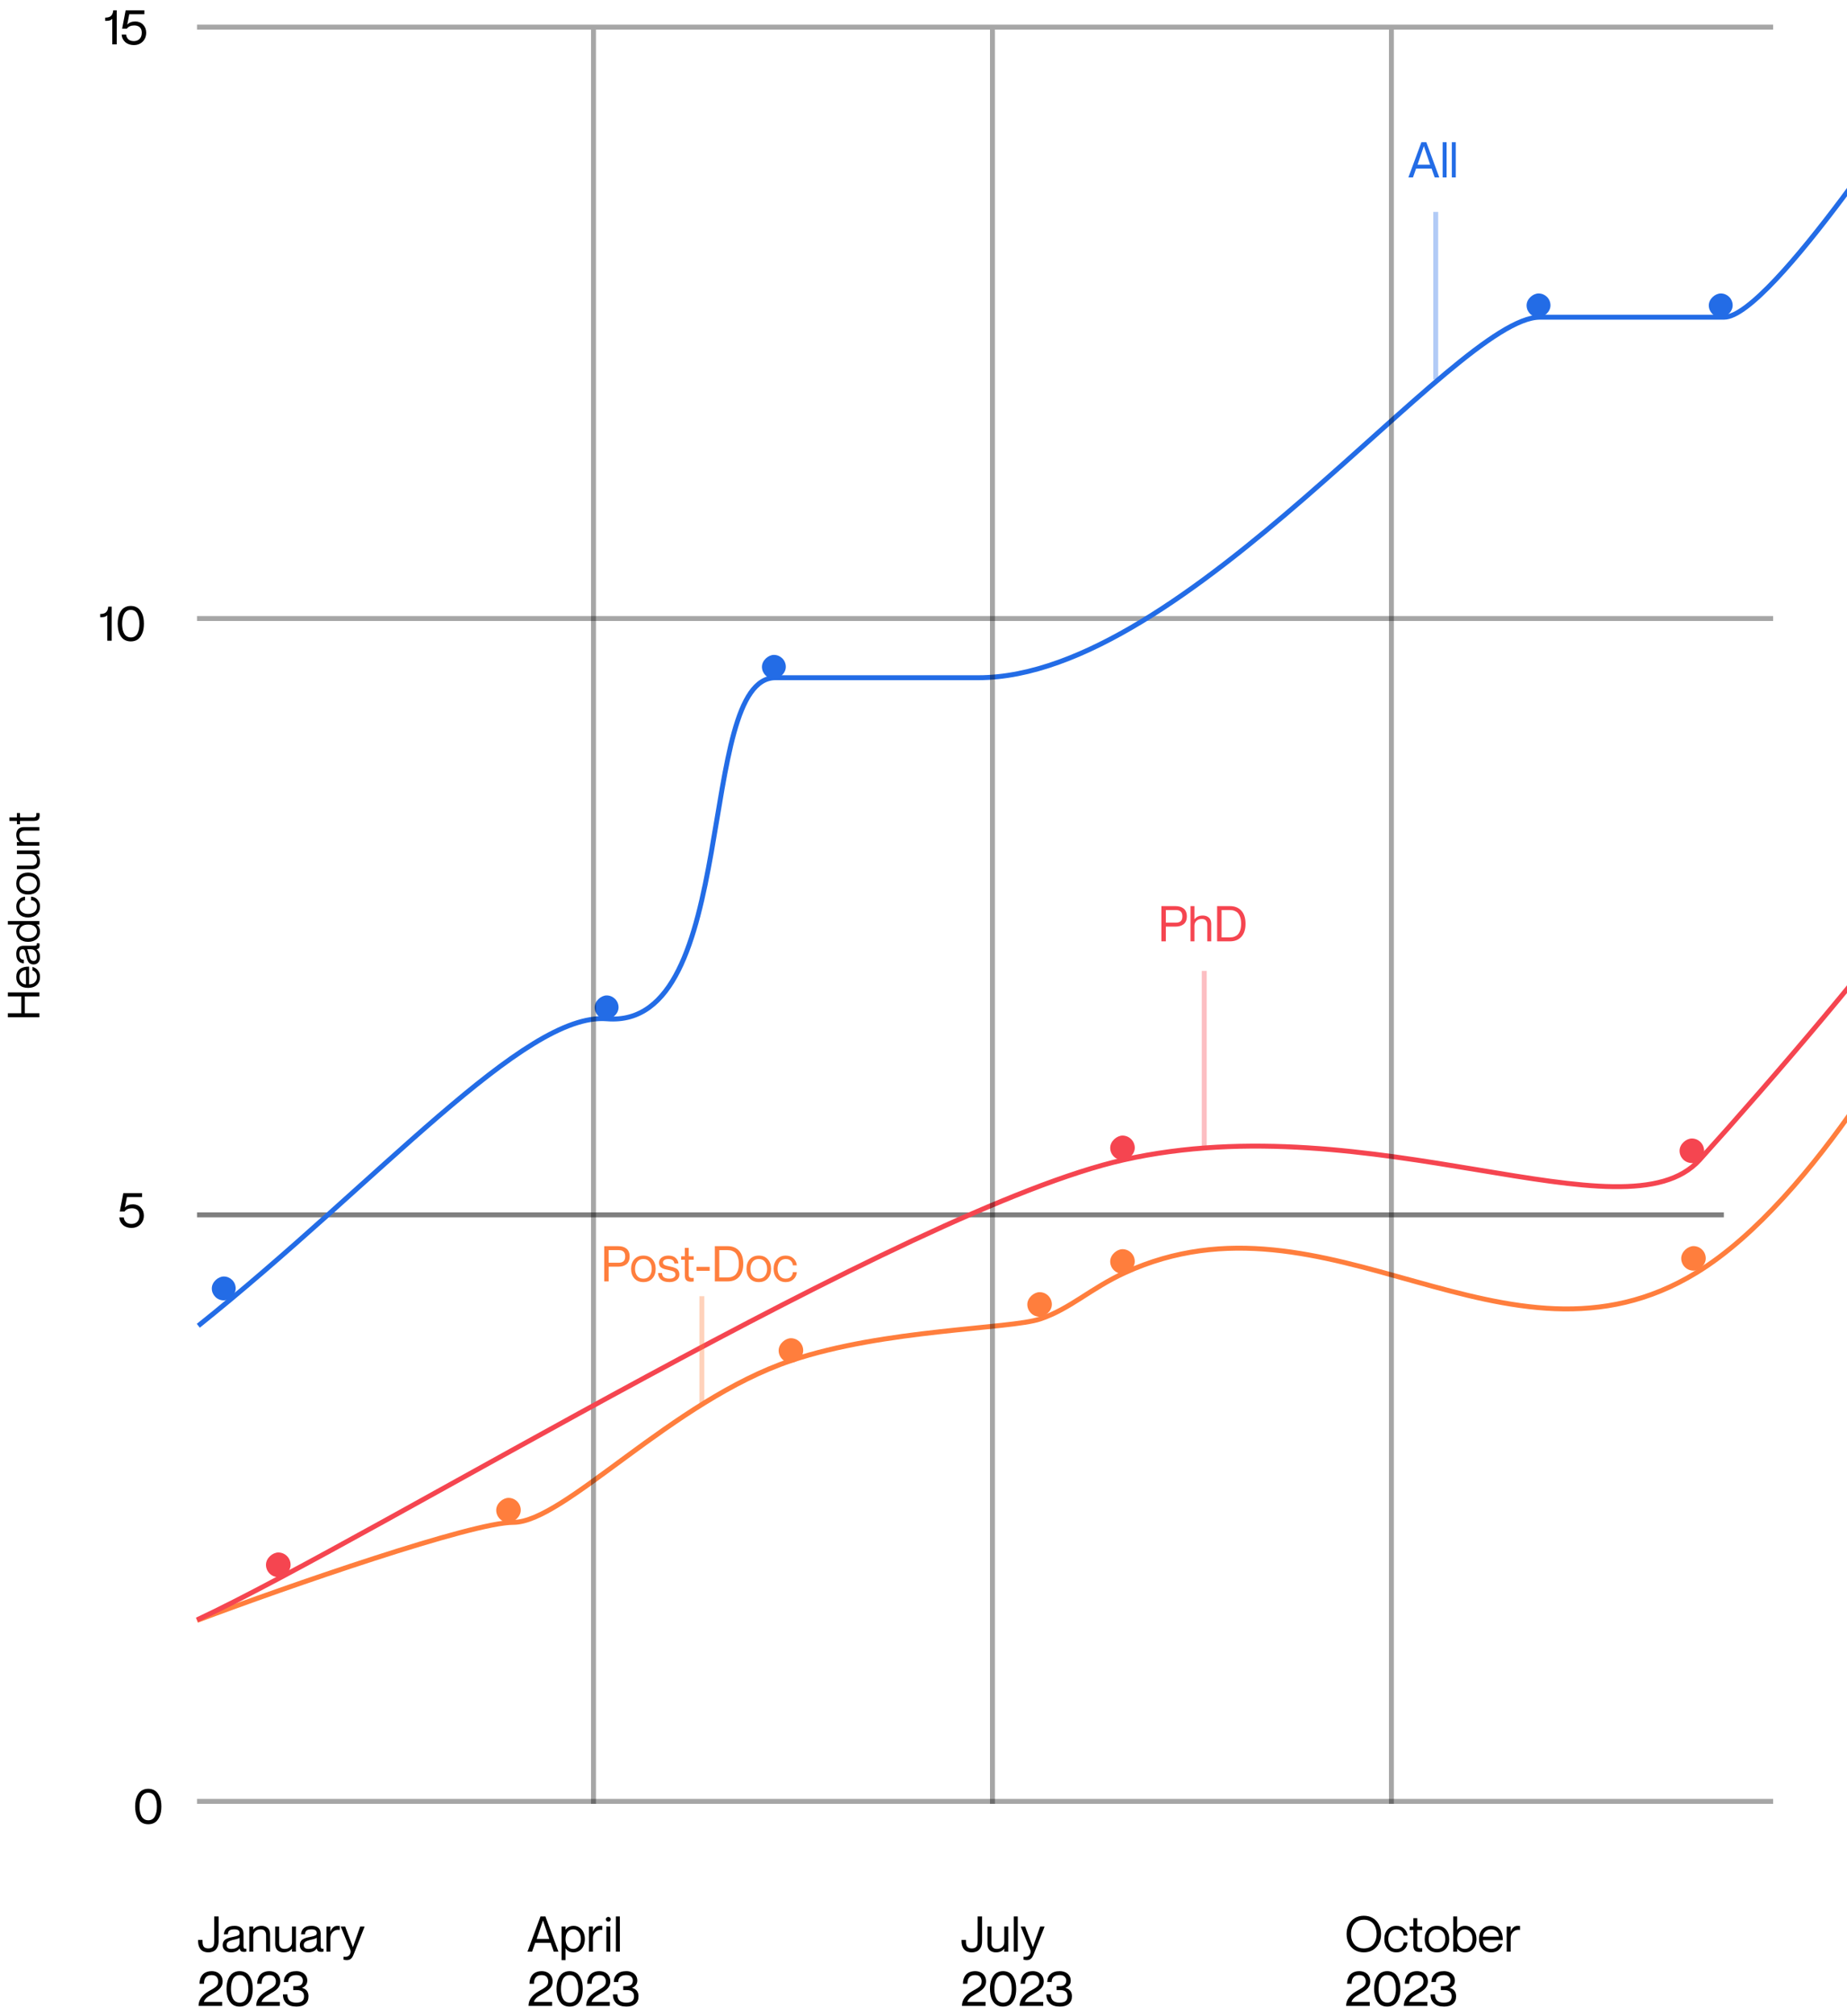 <svg width="375" height="409" viewBox="0 0 375 409" fill="none" xmlns="http://www.w3.org/2000/svg">
<line opacity="0.35" x1="40" y1="365.5" x2="360" y2="365.5" stroke="black"/>
<path d="M31.102 369.956C30.802 370.08 30.468 370.142 30.101 370.142C29.733 370.142 29.399 370.08 29.1 369.956C28.8 369.832 28.548 369.661 28.343 369.443C28.141 369.225 27.97 368.965 27.83 368.662C27.693 368.356 27.594 368.027 27.532 367.676C27.47 367.324 27.439 366.948 27.439 366.548C27.439 366.147 27.47 365.771 27.532 365.42C27.594 365.068 27.693 364.741 27.83 364.438C27.97 364.132 28.141 363.87 28.343 363.652C28.548 363.434 28.8 363.263 29.1 363.14C29.399 363.013 29.733 362.949 30.101 362.949C30.468 362.949 30.802 363.013 31.102 363.14C31.401 363.263 31.652 363.434 31.854 363.652C32.059 363.87 32.23 364.132 32.366 364.438C32.506 364.741 32.607 365.068 32.669 365.42C32.731 365.771 32.762 366.147 32.762 366.548C32.762 366.948 32.731 367.324 32.669 367.676C32.607 368.027 32.506 368.356 32.366 368.662C32.23 368.965 32.059 369.225 31.854 369.443C31.652 369.661 31.401 369.832 31.102 369.956ZM30.101 369.341C30.42 369.341 30.695 369.266 30.926 369.116C31.16 368.966 31.342 368.758 31.473 368.491C31.606 368.224 31.704 367.931 31.766 367.612C31.828 367.29 31.858 366.935 31.858 366.548C31.858 366.16 31.828 365.807 31.766 365.488C31.704 365.166 31.606 364.871 31.473 364.604C31.342 364.338 31.16 364.129 30.926 363.979C30.695 363.826 30.42 363.75 30.101 363.75C29.782 363.75 29.505 363.826 29.27 363.979C29.036 364.129 28.852 364.338 28.719 364.604C28.588 364.871 28.492 365.166 28.431 365.488C28.369 365.811 28.338 366.164 28.338 366.548C28.338 366.854 28.356 367.14 28.392 367.407C28.431 367.671 28.492 367.923 28.577 368.164C28.665 368.405 28.776 368.612 28.909 368.784C29.043 368.953 29.21 369.089 29.412 369.189C29.614 369.29 29.843 369.341 30.101 369.341Z" fill="black"/>
<path d="M44.39 393.822C44.39 394.066 44.368 394.296 44.326 394.511C44.287 394.726 44.217 394.936 44.116 395.141C44.015 395.342 43.887 395.517 43.73 395.663C43.578 395.806 43.379 395.922 43.135 396.01C42.891 396.098 42.612 396.142 42.3 396.142C41.987 396.142 41.709 396.098 41.465 396.01C41.221 395.922 41.022 395.806 40.869 395.663C40.716 395.517 40.589 395.342 40.488 395.141C40.391 394.936 40.321 394.726 40.278 394.511C40.239 394.296 40.22 394.066 40.22 393.822V393.622H41.118V393.822C41.118 394.014 41.125 394.179 41.138 394.315C41.154 394.452 41.187 394.589 41.235 394.726C41.284 394.862 41.351 394.973 41.435 395.058C41.52 395.142 41.634 395.211 41.777 395.263C41.924 395.315 42.098 395.341 42.3 395.341C42.502 395.341 42.676 395.315 42.822 395.263C42.969 395.211 43.084 395.142 43.169 395.058C43.254 394.973 43.32 394.862 43.369 394.726C43.418 394.589 43.45 394.452 43.467 394.315C43.483 394.175 43.491 394.011 43.491 393.822V388.852H44.39V393.822ZM48.643 392.201C48.643 391.706 48.296 391.459 47.602 391.459C47.124 391.459 46.787 391.535 46.592 391.688C46.397 391.841 46.286 392.105 46.26 392.479H45.459C45.485 391.955 45.672 391.539 46.02 391.229C46.372 390.917 46.899 390.761 47.602 390.761C47.804 390.761 47.992 390.777 48.164 390.81C48.34 390.842 48.508 390.897 48.667 390.976C48.827 391.054 48.962 391.153 49.072 391.273C49.183 391.394 49.271 391.549 49.336 391.737C49.404 391.923 49.438 392.134 49.438 392.372V394.848C49.438 395.069 49.476 395.225 49.551 395.316C49.626 395.404 49.782 395.435 50.02 395.409V395.971C49.86 396.023 49.704 396.049 49.551 396.049C49.294 396.049 49.095 396.002 48.955 395.907C48.815 395.81 48.711 395.627 48.643 395.36H48.623C48.272 395.881 47.694 396.142 46.89 396.142C46.379 396.142 45.97 396.008 45.664 395.741C45.361 395.474 45.21 395.124 45.21 394.691C45.21 394.464 45.244 394.263 45.312 394.091C45.384 393.918 45.477 393.775 45.591 393.661C45.705 393.547 45.861 393.446 46.06 393.358C46.258 393.267 46.457 393.196 46.655 393.144C46.854 393.091 47.1 393.038 47.393 392.982C47.868 392.895 48.195 392.802 48.374 392.704C48.553 392.606 48.643 392.439 48.643 392.201ZM46.973 395.438C47.477 395.438 47.881 395.321 48.184 395.087C48.49 394.853 48.643 394.501 48.643 394.032V393.178C48.512 393.308 48.118 393.441 47.461 393.578C46.943 393.689 46.572 393.822 46.348 393.979C46.123 394.135 46.011 394.359 46.011 394.652C46.011 395.176 46.331 395.438 46.973 395.438ZM53.12 390.761C53.358 390.761 53.578 390.795 53.779 390.863C53.981 390.928 54.162 391.028 54.321 391.161C54.481 391.291 54.605 391.467 54.692 391.688C54.783 391.907 54.829 392.157 54.829 392.44V396H54.028V392.641C54.028 392.286 53.939 392.001 53.76 391.786C53.581 391.568 53.301 391.459 52.92 391.459C52.474 391.459 52.111 391.588 51.831 391.845C51.554 392.099 51.416 392.424 51.416 392.821V396H50.62V390.902H51.416V391.508H51.44C51.597 391.296 51.815 391.119 52.095 390.976C52.378 390.832 52.72 390.761 53.12 390.761ZM59.282 390.902H60.083V396H59.282V395.39H59.263C59.106 395.601 58.887 395.78 58.603 395.927C58.32 396.07 57.98 396.142 57.583 396.142C57.345 396.142 57.124 396.107 56.919 396.039C56.717 395.974 56.536 395.876 56.377 395.746C56.221 395.613 56.097 395.437 56.006 395.219C55.915 394.997 55.869 394.745 55.869 394.462V390.902H56.67V394.262C56.67 394.617 56.759 394.901 56.938 395.116C57.121 395.331 57.402 395.438 57.783 395.438C58.229 395.438 58.59 395.312 58.867 395.058C59.144 394.804 59.282 394.478 59.282 394.081V390.902ZM64.307 392.201C64.307 391.706 63.96 391.459 63.267 391.459C62.788 391.459 62.451 391.535 62.256 391.688C62.06 391.841 61.95 392.105 61.924 392.479H61.123C61.149 391.955 61.336 391.539 61.685 391.229C62.036 390.917 62.563 390.761 63.267 390.761C63.468 390.761 63.656 390.777 63.828 390.81C64.004 390.842 64.171 390.897 64.331 390.976C64.491 391.054 64.626 391.153 64.736 391.273C64.847 391.394 64.935 391.549 65 391.737C65.068 391.923 65.103 392.134 65.103 392.372V394.848C65.103 395.069 65.14 395.225 65.215 395.316C65.29 395.404 65.446 395.435 65.684 395.409V395.971C65.524 396.023 65.368 396.049 65.215 396.049C64.958 396.049 64.759 396.002 64.619 395.907C64.479 395.81 64.375 395.627 64.307 395.36H64.287C63.935 395.881 63.358 396.142 62.554 396.142C62.043 396.142 61.634 396.008 61.328 395.741C61.025 395.474 60.874 395.124 60.874 394.691C60.874 394.464 60.908 394.263 60.977 394.091C61.048 393.918 61.141 393.775 61.255 393.661C61.369 393.547 61.525 393.446 61.724 393.358C61.922 393.267 62.121 393.196 62.319 393.144C62.518 393.091 62.764 393.038 63.057 392.982C63.532 392.895 63.859 392.802 64.038 392.704C64.217 392.606 64.307 392.439 64.307 392.201ZM62.637 395.438C63.141 395.438 63.545 395.321 63.848 395.087C64.154 394.853 64.307 394.501 64.307 394.032V393.178C64.176 393.308 63.783 393.441 63.125 393.578C62.607 393.689 62.236 393.822 62.012 393.979C61.787 394.135 61.675 394.359 61.675 394.652C61.675 395.176 61.995 395.438 62.637 395.438ZM68.511 390.761C68.683 390.761 68.841 390.771 68.984 390.79V391.591H68.965C68.421 391.503 67.97 391.625 67.612 391.957C67.257 392.286 67.08 392.727 67.08 393.28V396H66.284V390.902H67.08V391.908H67.105C67.251 391.544 67.435 391.262 67.656 391.063C67.881 390.862 68.166 390.761 68.511 390.761ZM74.028 390.902L71.851 396.42C71.707 396.778 71.588 397.025 71.494 397.162C71.24 397.53 70.885 397.715 70.43 397.719C70.195 397.719 69.969 397.686 69.751 397.621V397.021H69.868C70.109 397.043 70.308 397.035 70.464 396.996C70.62 396.96 70.762 396.876 70.889 396.742C70.967 396.658 71.032 396.56 71.084 396.449C71.136 396.342 71.17 396.21 71.186 396.054C71.206 395.897 71.18 395.74 71.108 395.58L69.18 390.902H70.078L71.641 395.058H71.66L73.13 390.902H74.028ZM41.411 402.508H40.508C40.508 402.143 40.558 401.808 40.659 401.502C40.76 401.196 40.91 400.927 41.108 400.696C41.307 400.462 41.567 400.28 41.89 400.149C42.212 400.016 42.581 399.949 42.998 399.949C43.398 399.949 43.763 400.029 44.092 400.188C44.421 400.345 44.688 400.582 44.893 400.901C45.098 401.22 45.2 401.593 45.2 402.02C45.2 402.342 45.138 402.638 45.015 402.908C44.891 403.175 44.727 403.405 44.522 403.597C44.316 403.785 44.089 403.963 43.838 404.129C43.59 404.295 43.337 404.453 43.076 404.603C42.816 404.749 42.572 404.897 42.344 405.047C42.116 405.193 41.916 405.364 41.743 405.56C41.574 405.752 41.46 405.958 41.401 406.18V406.199H45.098V407H40.308C40.308 405.825 40.995 404.835 42.368 404.031C42.463 403.976 42.583 403.906 42.73 403.821C42.879 403.737 42.992 403.673 43.066 403.631C43.141 403.589 43.236 403.532 43.35 403.46C43.467 403.388 43.553 403.331 43.608 403.289C43.664 403.247 43.732 403.193 43.813 403.128C43.895 403.063 43.955 403.004 43.994 402.952C44.033 402.9 44.077 402.838 44.126 402.767C44.175 402.695 44.209 402.623 44.228 402.552C44.248 402.48 44.264 402.4 44.277 402.312C44.294 402.225 44.302 402.13 44.302 402.029C44.302 401.87 44.281 401.72 44.238 401.58C44.199 401.44 44.133 401.305 44.038 401.175C43.947 401.045 43.81 400.942 43.628 400.867C43.446 400.789 43.229 400.75 42.978 400.75C41.934 400.75 41.411 401.336 41.411 402.508ZM49.658 406.956C49.359 407.08 49.025 407.142 48.657 407.142C48.289 407.142 47.956 407.08 47.656 406.956C47.357 406.832 47.105 406.661 46.899 406.443C46.698 406.225 46.527 405.965 46.387 405.662C46.25 405.356 46.151 405.027 46.089 404.676C46.027 404.324 45.996 403.948 45.996 403.548C45.996 403.147 46.027 402.771 46.089 402.42C46.151 402.068 46.25 401.741 46.387 401.438C46.527 401.132 46.698 400.87 46.899 400.652C47.105 400.434 47.357 400.263 47.656 400.14C47.956 400.013 48.289 399.949 48.657 399.949C49.025 399.949 49.359 400.013 49.658 400.14C49.958 400.263 50.208 400.434 50.41 400.652C50.615 400.87 50.786 401.132 50.923 401.438C51.063 401.741 51.164 402.068 51.226 402.42C51.287 402.771 51.318 403.147 51.318 403.548C51.318 403.948 51.287 404.324 51.226 404.676C51.164 405.027 51.063 405.356 50.923 405.662C50.786 405.965 50.615 406.225 50.41 406.443C50.208 406.661 49.958 406.832 49.658 406.956ZM48.657 406.341C48.976 406.341 49.251 406.266 49.482 406.116C49.717 405.966 49.899 405.758 50.029 405.491C50.163 405.224 50.26 404.931 50.322 404.612C50.384 404.29 50.415 403.935 50.415 403.548C50.415 403.16 50.384 402.807 50.322 402.488C50.26 402.166 50.163 401.871 50.029 401.604C49.899 401.338 49.717 401.129 49.482 400.979C49.251 400.826 48.976 400.75 48.657 400.75C48.338 400.75 48.062 400.826 47.827 400.979C47.593 401.129 47.409 401.338 47.275 401.604C47.145 401.871 47.049 402.166 46.987 402.488C46.925 402.811 46.895 403.164 46.895 403.548C46.895 403.854 46.912 404.14 46.948 404.407C46.987 404.671 47.049 404.923 47.134 405.164C47.222 405.405 47.332 405.612 47.466 405.784C47.599 405.953 47.767 406.089 47.969 406.189C48.171 406.29 48.4 406.341 48.657 406.341ZM53.12 402.508H52.217C52.217 402.143 52.267 401.808 52.368 401.502C52.469 401.196 52.619 400.927 52.817 400.696C53.016 400.462 53.276 400.28 53.599 400.149C53.921 400.016 54.29 399.949 54.707 399.949C55.107 399.949 55.472 400.029 55.801 400.188C56.13 400.345 56.397 400.582 56.602 400.901C56.807 401.22 56.909 401.593 56.909 402.02C56.909 402.342 56.847 402.638 56.724 402.908C56.6 403.175 56.435 403.405 56.23 403.597C56.025 403.785 55.797 403.963 55.547 404.129C55.3 404.295 55.046 404.453 54.785 404.603C54.525 404.749 54.281 404.897 54.053 405.047C53.825 405.193 53.625 405.364 53.452 405.56C53.283 405.752 53.169 405.958 53.11 406.18V406.199H56.807V407H52.017C52.017 405.825 52.703 404.835 54.077 404.031C54.172 403.976 54.292 403.906 54.438 403.821C54.588 403.737 54.7 403.673 54.775 403.631C54.85 403.589 54.945 403.532 55.059 403.46C55.176 403.388 55.262 403.331 55.317 403.289C55.373 403.247 55.441 403.193 55.523 403.128C55.604 403.063 55.664 403.004 55.703 402.952C55.742 402.9 55.786 402.838 55.835 402.767C55.884 402.695 55.918 402.623 55.938 402.552C55.957 402.48 55.973 402.4 55.986 402.312C56.003 402.225 56.011 402.13 56.011 402.029C56.011 401.87 55.99 401.72 55.947 401.58C55.908 401.44 55.842 401.305 55.747 401.175C55.656 401.045 55.519 400.942 55.337 400.867C55.155 400.789 54.938 400.75 54.688 400.75C53.643 400.75 53.12 401.336 53.12 402.508ZM58.525 402.161H57.627C57.627 401.5 57.843 400.966 58.276 400.56C58.713 400.153 59.342 399.949 60.166 399.949C60.566 399.949 60.933 400.022 61.265 400.169C61.597 400.312 61.867 400.532 62.075 400.828C62.283 401.121 62.388 401.465 62.388 401.858C62.388 402.555 62.033 403.045 61.323 403.328V403.348C61.792 403.475 62.127 403.685 62.329 403.978C62.534 404.267 62.637 404.629 62.637 405.062C62.637 405.729 62.417 406.243 61.977 406.604C61.538 406.963 60.941 407.142 60.185 407.142C59.31 407.142 58.634 406.925 58.159 406.492C57.684 406.056 57.446 405.446 57.446 404.661H58.345C58.345 405.781 58.935 406.341 60.117 406.341C60.697 406.341 61.11 406.235 61.357 406.023C61.608 405.812 61.733 405.491 61.733 405.062C61.733 404.215 61.247 403.792 60.273 403.792H59.536V402.991H60.234C60.612 402.991 60.915 402.898 61.143 402.713C61.37 402.524 61.484 402.239 61.484 401.858C61.484 401.549 61.374 401.287 61.152 401.072C60.934 400.857 60.605 400.75 60.166 400.75C59.072 400.75 58.525 401.22 58.525 402.161Z" fill="black"/>
<path d="M111.81 394.208H108.66L108.03 396H107.098L109.739 388.852H110.74L113.372 396H112.439L111.81 394.208ZM108.958 393.412H111.521L110.252 389.682H110.232L108.958 393.412ZM116.463 390.761C116.779 390.761 117.075 390.823 117.352 390.946C117.628 391.07 117.869 391.246 118.074 391.474C118.283 391.701 118.445 391.986 118.562 392.328C118.683 392.667 118.743 393.041 118.743 393.451C118.743 393.861 118.683 394.237 118.562 394.579C118.445 394.918 118.283 395.201 118.074 395.429C117.869 395.657 117.628 395.832 117.352 395.956C117.075 396.08 116.779 396.142 116.463 396.142C115.747 396.142 115.208 395.875 114.847 395.341H114.822V397.719H114.026V390.902H114.822V391.532H114.847C115.237 391.018 115.776 390.761 116.463 390.761ZM116.365 395.438C116.701 395.438 116.99 395.341 117.234 395.146C117.479 394.95 117.658 394.706 117.771 394.413C117.885 394.117 117.942 393.796 117.942 393.451C117.942 393.106 117.885 392.785 117.771 392.489C117.658 392.193 117.479 391.947 117.234 391.752C116.99 391.557 116.701 391.459 116.365 391.459C115.893 391.459 115.517 391.64 115.237 392.001C114.961 392.362 114.822 392.846 114.822 393.451C114.822 394.053 114.961 394.535 115.237 394.896C115.514 395.258 115.89 395.438 116.365 395.438ZM121.81 390.761C121.982 390.761 122.14 390.771 122.283 390.79V391.591H122.264C121.72 391.503 121.269 391.625 120.911 391.957C120.556 392.286 120.379 392.727 120.379 393.28V396H119.583V390.902H120.379V391.908H120.403C120.55 391.544 120.734 391.262 120.955 391.063C121.18 390.862 121.465 390.761 121.81 390.761ZM123.509 389.911C123.388 389.911 123.274 389.867 123.167 389.779C123.063 389.688 123.011 389.571 123.011 389.428C123.011 389.285 123.063 389.169 123.167 389.081C123.271 388.993 123.385 388.949 123.509 388.949C123.636 388.949 123.75 388.993 123.851 389.081C123.955 389.169 124.007 389.285 124.007 389.428C124.007 389.571 123.955 389.688 123.851 389.779C123.75 389.867 123.636 389.911 123.509 389.911ZM123.108 390.902H123.909V396H123.108V390.902ZM125.042 388.852H125.843V396H125.042V388.852ZM108.411 402.508H107.508C107.508 402.143 107.558 401.808 107.659 401.502C107.76 401.196 107.91 400.927 108.108 400.696C108.307 400.462 108.567 400.28 108.89 400.149C109.212 400.016 109.581 399.949 109.998 399.949C110.398 399.949 110.763 400.029 111.092 400.188C111.421 400.345 111.688 400.582 111.893 400.901C112.098 401.22 112.2 401.593 112.2 402.02C112.2 402.342 112.138 402.638 112.015 402.908C111.891 403.175 111.727 403.405 111.521 403.597C111.316 403.785 111.089 403.963 110.838 404.129C110.59 404.295 110.337 404.453 110.076 404.603C109.816 404.749 109.572 404.897 109.344 405.047C109.116 405.193 108.916 405.364 108.743 405.56C108.574 405.752 108.46 405.958 108.401 406.18V406.199H112.098V407H107.308C107.308 405.825 107.994 404.835 109.368 404.031C109.463 403.976 109.583 403.906 109.729 403.821C109.879 403.737 109.992 403.673 110.066 403.631C110.141 403.589 110.236 403.532 110.35 403.46C110.467 403.388 110.553 403.331 110.608 403.289C110.664 403.247 110.732 403.193 110.813 403.128C110.895 403.063 110.955 403.004 110.994 402.952C111.033 402.9 111.077 402.838 111.126 402.767C111.175 402.695 111.209 402.623 111.229 402.552C111.248 402.48 111.264 402.4 111.277 402.312C111.294 402.225 111.302 402.13 111.302 402.029C111.302 401.87 111.281 401.72 111.238 401.58C111.199 401.44 111.132 401.305 111.038 401.175C110.947 401.045 110.81 400.942 110.628 400.867C110.446 400.789 110.229 400.75 109.979 400.75C108.934 400.75 108.411 401.336 108.411 402.508ZM116.658 406.956C116.359 407.08 116.025 407.142 115.657 407.142C115.289 407.142 114.956 407.08 114.656 406.956C114.357 406.832 114.104 406.661 113.899 406.443C113.698 406.225 113.527 405.965 113.387 405.662C113.25 405.356 113.151 405.027 113.089 404.676C113.027 404.324 112.996 403.948 112.996 403.548C112.996 403.147 113.027 402.771 113.089 402.42C113.151 402.068 113.25 401.741 113.387 401.438C113.527 401.132 113.698 400.87 113.899 400.652C114.104 400.434 114.357 400.263 114.656 400.14C114.956 400.013 115.289 399.949 115.657 399.949C116.025 399.949 116.359 400.013 116.658 400.14C116.958 400.263 117.208 400.434 117.41 400.652C117.615 400.87 117.786 401.132 117.923 401.438C118.063 401.741 118.164 402.068 118.226 402.42C118.287 402.771 118.318 403.147 118.318 403.548C118.318 403.948 118.287 404.324 118.226 404.676C118.164 405.027 118.063 405.356 117.923 405.662C117.786 405.965 117.615 406.225 117.41 406.443C117.208 406.661 116.958 406.832 116.658 406.956ZM115.657 406.341C115.976 406.341 116.251 406.266 116.482 406.116C116.717 405.966 116.899 405.758 117.029 405.491C117.163 405.224 117.26 404.931 117.322 404.612C117.384 404.29 117.415 403.935 117.415 403.548C117.415 403.16 117.384 402.807 117.322 402.488C117.26 402.166 117.163 401.871 117.029 401.604C116.899 401.338 116.717 401.129 116.482 400.979C116.251 400.826 115.976 400.75 115.657 400.75C115.338 400.75 115.062 400.826 114.827 400.979C114.593 401.129 114.409 401.338 114.275 401.604C114.145 401.871 114.049 402.166 113.987 402.488C113.925 402.811 113.895 403.164 113.895 403.548C113.895 403.854 113.912 404.14 113.948 404.407C113.987 404.671 114.049 404.923 114.134 405.164C114.222 405.405 114.332 405.612 114.466 405.784C114.599 405.953 114.767 406.089 114.969 406.189C115.171 406.29 115.4 406.341 115.657 406.341ZM120.12 402.508H119.217C119.217 402.143 119.267 401.808 119.368 401.502C119.469 401.196 119.619 400.927 119.817 400.696C120.016 400.462 120.276 400.28 120.599 400.149C120.921 400.016 121.29 399.949 121.707 399.949C122.107 399.949 122.472 400.029 122.801 400.188C123.13 400.345 123.396 400.582 123.602 400.901C123.807 401.22 123.909 401.593 123.909 402.02C123.909 402.342 123.847 402.638 123.724 402.908C123.6 403.175 123.436 403.405 123.23 403.597C123.025 403.785 122.798 403.963 122.547 404.129C122.299 404.295 122.046 404.453 121.785 404.603C121.525 404.749 121.281 404.897 121.053 405.047C120.825 405.193 120.625 405.364 120.452 405.56C120.283 405.752 120.169 405.958 120.11 406.18V406.199H123.807V407H119.017C119.017 405.825 119.703 404.835 121.077 404.031C121.172 403.976 121.292 403.906 121.438 403.821C121.588 403.737 121.701 403.673 121.775 403.631C121.85 403.589 121.945 403.532 122.059 403.46C122.176 403.388 122.262 403.331 122.317 403.289C122.373 403.247 122.441 403.193 122.522 403.128C122.604 403.063 122.664 403.004 122.703 402.952C122.742 402.9 122.786 402.838 122.835 402.767C122.884 402.695 122.918 402.623 122.938 402.552C122.957 402.48 122.973 402.4 122.986 402.312C123.003 402.225 123.011 402.13 123.011 402.029C123.011 401.87 122.99 401.72 122.947 401.58C122.908 401.44 122.841 401.305 122.747 401.175C122.656 401.045 122.519 400.942 122.337 400.867C122.155 400.789 121.938 400.75 121.688 400.75C120.643 400.75 120.12 401.336 120.12 402.508ZM125.525 402.161H124.627C124.627 401.5 124.843 400.966 125.276 400.56C125.713 400.153 126.342 399.949 127.166 399.949C127.566 399.949 127.933 400.022 128.265 400.169C128.597 400.312 128.867 400.532 129.075 400.828C129.284 401.121 129.388 401.465 129.388 401.858C129.388 402.555 129.033 403.045 128.323 403.328V403.348C128.792 403.475 129.127 403.685 129.329 403.978C129.534 404.267 129.637 404.629 129.637 405.062C129.637 405.729 129.417 406.243 128.978 406.604C128.538 406.963 127.941 407.142 127.186 407.142C126.31 407.142 125.634 406.925 125.159 406.492C124.684 406.056 124.446 405.446 124.446 404.661H125.345C125.345 405.781 125.936 406.341 127.117 406.341C127.697 406.341 128.11 406.235 128.357 406.023C128.608 405.812 128.733 405.491 128.733 405.062C128.733 404.215 128.247 403.792 127.273 403.792H126.536V402.991H127.234C127.612 402.991 127.915 402.898 128.143 402.713C128.37 402.524 128.484 402.239 128.484 401.858C128.484 401.549 128.374 401.287 128.152 401.072C127.934 400.857 127.605 400.75 127.166 400.75C126.072 400.75 125.525 401.22 125.525 402.161Z" fill="black"/>
<path d="M199.39 393.822C199.39 394.066 199.368 394.296 199.326 394.511C199.287 394.726 199.217 394.936 199.116 395.141C199.015 395.342 198.887 395.517 198.73 395.663C198.577 395.806 198.379 395.922 198.135 396.01C197.891 396.098 197.612 396.142 197.3 396.142C196.987 396.142 196.709 396.098 196.465 396.01C196.221 395.922 196.022 395.806 195.869 395.663C195.716 395.517 195.589 395.342 195.488 395.141C195.391 394.936 195.321 394.726 195.278 394.511C195.239 394.296 195.22 394.066 195.22 393.822V393.622H196.118V393.822C196.118 394.014 196.125 394.179 196.138 394.315C196.154 394.452 196.187 394.589 196.235 394.726C196.284 394.862 196.351 394.973 196.436 395.058C196.52 395.142 196.634 395.211 196.777 395.263C196.924 395.315 197.098 395.341 197.3 395.341C197.502 395.341 197.676 395.315 197.822 395.263C197.969 395.211 198.084 395.142 198.169 395.058C198.254 394.973 198.32 394.862 198.369 394.726C198.418 394.589 198.451 394.452 198.467 394.315C198.483 394.175 198.491 394.011 198.491 393.822V388.852H199.39V393.822ZM203.901 390.902H204.702V396H203.901V395.39H203.882C203.726 395.601 203.506 395.78 203.223 395.927C202.939 396.07 202.599 396.142 202.202 396.142C201.965 396.142 201.743 396.107 201.538 396.039C201.336 395.974 201.156 395.876 200.996 395.746C200.84 395.613 200.716 395.437 200.625 395.219C200.534 394.997 200.488 394.745 200.488 394.462V390.902H201.289V394.262C201.289 394.617 201.379 394.901 201.558 395.116C201.74 395.331 202.021 395.438 202.402 395.438C202.848 395.438 203.21 395.312 203.486 395.058C203.763 394.804 203.901 394.478 203.901 394.081V390.902ZM205.835 388.852H206.636V396H205.835V388.852ZM212.085 390.902L209.907 396.42C209.764 396.778 209.645 397.025 209.551 397.162C209.297 397.53 208.942 397.715 208.486 397.719C208.252 397.719 208.026 397.686 207.808 397.621V397.021H207.925C208.166 397.043 208.364 397.035 208.521 396.996C208.677 396.96 208.818 396.876 208.945 396.742C209.023 396.658 209.089 396.56 209.141 396.449C209.193 396.342 209.227 396.21 209.243 396.054C209.263 395.897 209.237 395.74 209.165 395.58L207.236 390.902H208.135L209.697 395.058H209.717L211.187 390.902H212.085ZM196.411 402.508H195.508C195.508 402.143 195.558 401.808 195.659 401.502C195.76 401.196 195.91 400.927 196.108 400.696C196.307 400.462 196.567 400.28 196.89 400.149C197.212 400.016 197.581 399.949 197.998 399.949C198.398 399.949 198.763 400.029 199.092 400.188C199.421 400.345 199.688 400.582 199.893 400.901C200.098 401.22 200.2 401.593 200.2 402.02C200.2 402.342 200.138 402.638 200.015 402.908C199.891 403.175 199.727 403.405 199.521 403.597C199.316 403.785 199.089 403.963 198.838 404.129C198.59 404.295 198.337 404.453 198.076 404.603C197.816 404.749 197.572 404.897 197.344 405.047C197.116 405.193 196.916 405.364 196.743 405.56C196.574 405.752 196.46 405.958 196.401 406.18V406.199H200.098V407H195.308C195.308 405.825 195.994 404.835 197.368 404.031C197.463 403.976 197.583 403.906 197.729 403.821C197.879 403.737 197.992 403.673 198.066 403.631C198.141 403.589 198.236 403.532 198.35 403.46C198.467 403.388 198.553 403.331 198.608 403.289C198.664 403.247 198.732 403.193 198.813 403.128C198.895 403.063 198.955 403.004 198.994 402.952C199.033 402.9 199.077 402.838 199.126 402.767C199.175 402.695 199.209 402.623 199.229 402.552C199.248 402.48 199.264 402.4 199.277 402.312C199.294 402.225 199.302 402.13 199.302 402.029C199.302 401.87 199.281 401.72 199.238 401.58C199.199 401.44 199.132 401.305 199.038 401.175C198.947 401.045 198.81 400.942 198.628 400.867C198.446 400.789 198.229 400.75 197.979 400.75C196.934 400.75 196.411 401.336 196.411 402.508ZM204.658 406.956C204.359 407.08 204.025 407.142 203.657 407.142C203.289 407.142 202.956 407.08 202.656 406.956C202.357 406.832 202.104 406.661 201.899 406.443C201.698 406.225 201.527 405.965 201.387 405.662C201.25 405.356 201.151 405.027 201.089 404.676C201.027 404.324 200.996 403.948 200.996 403.548C200.996 403.147 201.027 402.771 201.089 402.42C201.151 402.068 201.25 401.741 201.387 401.438C201.527 401.132 201.698 400.87 201.899 400.652C202.104 400.434 202.357 400.263 202.656 400.14C202.956 400.013 203.289 399.949 203.657 399.949C204.025 399.949 204.359 400.013 204.658 400.14C204.958 400.263 205.208 400.434 205.41 400.652C205.615 400.87 205.786 401.132 205.923 401.438C206.063 401.741 206.164 402.068 206.226 402.42C206.287 402.771 206.318 403.147 206.318 403.548C206.318 403.948 206.287 404.324 206.226 404.676C206.164 405.027 206.063 405.356 205.923 405.662C205.786 405.965 205.615 406.225 205.41 406.443C205.208 406.661 204.958 406.832 204.658 406.956ZM203.657 406.341C203.976 406.341 204.251 406.266 204.482 406.116C204.717 405.966 204.899 405.758 205.029 405.491C205.163 405.224 205.26 404.931 205.322 404.612C205.384 404.29 205.415 403.935 205.415 403.548C205.415 403.16 205.384 402.807 205.322 402.488C205.26 402.166 205.163 401.871 205.029 401.604C204.899 401.338 204.717 401.129 204.482 400.979C204.251 400.826 203.976 400.75 203.657 400.75C203.338 400.75 203.062 400.826 202.827 400.979C202.593 401.129 202.409 401.338 202.275 401.604C202.145 401.871 202.049 402.166 201.987 402.488C201.925 402.811 201.895 403.164 201.895 403.548C201.895 403.854 201.912 404.14 201.948 404.407C201.987 404.671 202.049 404.923 202.134 405.164C202.222 405.405 202.332 405.612 202.466 405.784C202.599 405.953 202.767 406.089 202.969 406.189C203.171 406.29 203.4 406.341 203.657 406.341ZM208.12 402.508H207.217C207.217 402.143 207.267 401.808 207.368 401.502C207.469 401.196 207.619 400.927 207.817 400.696C208.016 400.462 208.276 400.28 208.599 400.149C208.921 400.016 209.29 399.949 209.707 399.949C210.107 399.949 210.472 400.029 210.801 400.188C211.13 400.345 211.396 400.582 211.602 400.901C211.807 401.22 211.909 401.593 211.909 402.02C211.909 402.342 211.847 402.638 211.724 402.908C211.6 403.175 211.436 403.405 211.23 403.597C211.025 403.785 210.798 403.963 210.547 404.129C210.299 404.295 210.046 404.453 209.785 404.603C209.525 404.749 209.281 404.897 209.053 405.047C208.825 405.193 208.625 405.364 208.452 405.56C208.283 405.752 208.169 405.958 208.11 406.18V406.199H211.807V407H207.017C207.017 405.825 207.703 404.835 209.077 404.031C209.172 403.976 209.292 403.906 209.438 403.821C209.588 403.737 209.701 403.673 209.775 403.631C209.85 403.589 209.945 403.532 210.059 403.46C210.176 403.388 210.262 403.331 210.317 403.289C210.373 403.247 210.441 403.193 210.522 403.128C210.604 403.063 210.664 403.004 210.703 402.952C210.742 402.9 210.786 402.838 210.835 402.767C210.884 402.695 210.918 402.623 210.938 402.552C210.957 402.48 210.973 402.4 210.986 402.312C211.003 402.225 211.011 402.13 211.011 402.029C211.011 401.87 210.99 401.72 210.947 401.58C210.908 401.44 210.841 401.305 210.747 401.175C210.656 401.045 210.519 400.942 210.337 400.867C210.155 400.789 209.938 400.75 209.688 400.75C208.643 400.75 208.12 401.336 208.12 402.508ZM213.525 402.161H212.627C212.627 401.5 212.843 400.966 213.276 400.56C213.713 400.153 214.342 399.949 215.166 399.949C215.566 399.949 215.933 400.022 216.265 400.169C216.597 400.312 216.867 400.532 217.075 400.828C217.284 401.121 217.388 401.465 217.388 401.858C217.388 402.555 217.033 403.045 216.323 403.328V403.348C216.792 403.475 217.127 403.685 217.329 403.978C217.534 404.267 217.637 404.629 217.637 405.062C217.637 405.729 217.417 406.243 216.978 406.604C216.538 406.963 215.941 407.142 215.186 407.142C214.31 407.142 213.634 406.925 213.159 406.492C212.684 406.056 212.446 405.446 212.446 404.661H213.345C213.345 405.781 213.936 406.341 215.117 406.341C215.697 406.341 216.11 406.235 216.357 406.023C216.608 405.812 216.733 405.491 216.733 405.062C216.733 404.215 216.247 403.792 215.273 403.792H214.536V402.991H215.234C215.612 402.991 215.915 402.898 216.143 402.713C216.37 402.524 216.484 402.239 216.484 401.858C216.484 401.549 216.374 401.287 216.152 401.072C215.934 400.857 215.605 400.75 215.166 400.75C214.072 400.75 213.525 401.22 213.525 402.161Z" fill="black"/>
<path d="M278.732 395.663C278.199 395.982 277.588 396.142 276.901 396.142C276.215 396.142 275.604 395.982 275.07 395.663C274.536 395.341 274.125 394.898 273.835 394.335C273.545 393.772 273.4 393.134 273.4 392.421C273.4 391.708 273.545 391.072 273.835 390.512C274.125 389.949 274.536 389.507 275.07 389.188C275.604 388.869 276.215 388.71 276.901 388.71C277.588 388.71 278.199 388.869 278.732 389.188C279.266 389.507 279.678 389.949 279.968 390.512C280.257 391.072 280.402 391.708 280.402 392.421C280.402 393.134 280.257 393.772 279.968 394.335C279.678 394.898 279.266 395.341 278.732 395.663ZM276.901 395.341C277.338 395.341 277.725 395.263 278.063 395.106C278.402 394.947 278.674 394.73 278.879 394.457C279.084 394.18 279.239 393.871 279.343 393.529C279.447 393.184 279.499 392.815 279.499 392.421C279.499 392.027 279.447 391.659 279.343 391.317C279.239 390.972 279.084 390.665 278.879 390.395C278.674 390.121 278.402 389.906 278.063 389.75C277.725 389.59 277.338 389.511 276.901 389.511C276.55 389.511 276.229 389.563 275.939 389.667C275.65 389.771 275.404 389.913 275.202 390.092C275.004 390.271 274.834 390.484 274.694 390.731C274.558 390.979 274.457 391.244 274.392 391.527C274.33 391.811 274.299 392.108 274.299 392.421C274.299 392.733 274.33 393.031 274.392 393.314C274.457 393.598 274.558 393.865 274.694 394.115C274.834 394.363 275.004 394.577 275.202 394.76C275.404 394.939 275.65 395.08 275.939 395.185C276.229 395.289 276.55 395.341 276.901 395.341ZM284.973 392.738C284.963 392.589 284.929 392.442 284.87 392.299C284.815 392.156 284.732 392.019 284.621 391.889C284.514 391.758 284.366 391.654 284.177 391.576C283.991 391.498 283.776 391.459 283.532 391.459C283.298 391.459 283.085 391.498 282.893 391.576C282.704 391.651 282.546 391.754 282.419 391.884C282.295 392.011 282.189 392.162 282.102 392.338C282.017 392.51 281.955 392.689 281.916 392.875C281.88 393.061 281.862 393.253 281.862 393.451C281.862 393.702 281.893 393.941 281.955 394.169C282.017 394.397 282.111 394.608 282.238 394.804C282.365 394.996 282.539 395.15 282.761 395.268C282.985 395.382 283.243 395.438 283.532 395.438C283.78 395.438 283.996 395.399 284.182 395.321C284.37 395.243 284.519 395.139 284.626 395.009C284.733 394.875 284.815 394.735 284.87 394.589C284.929 394.439 284.963 394.283 284.973 394.12H285.773C285.738 394.706 285.511 395.189 285.095 395.57C284.678 395.951 284.157 396.142 283.532 396.142C282.79 396.142 282.193 395.894 281.74 395.399C281.288 394.905 281.062 394.255 281.062 393.451C281.062 392.647 281.288 391.998 281.74 391.503C282.193 391.008 282.79 390.761 283.532 390.761C284.151 390.761 284.663 390.946 285.07 391.317C285.477 391.685 285.712 392.159 285.773 392.738H284.973ZM288.757 391.601H287.756V394.672C287.756 394.949 287.832 395.129 287.985 395.214C288.138 395.299 288.396 395.328 288.757 395.302V396C288.578 396.039 288.378 396.059 288.156 396.059C287.779 396.059 287.484 395.963 287.272 395.771C287.064 395.575 286.96 395.235 286.96 394.75V391.601H286.208V390.902H286.96V389.198H287.756V390.902H288.757V391.601ZM291.755 396.142C290.987 396.142 290.378 395.896 289.929 395.404C289.479 394.91 289.255 394.258 289.255 393.451C289.255 392.644 289.479 391.994 289.929 391.503C290.378 391.008 290.987 390.761 291.755 390.761C292.52 390.761 293.125 391.008 293.571 391.503C294.021 391.998 294.245 392.647 294.245 393.451C294.245 394.255 294.021 394.905 293.571 395.399C293.125 395.894 292.52 396.142 291.755 396.142ZM291.755 395.438C292.299 395.438 292.715 395.251 293.005 394.877C293.298 394.503 293.444 394.027 293.444 393.451C293.444 392.875 293.298 392.4 293.005 392.025C292.715 391.648 292.299 391.459 291.755 391.459C291.205 391.459 290.783 391.648 290.49 392.025C290.201 392.4 290.056 392.875 290.056 393.451C290.056 394.027 290.201 394.503 290.49 394.877C290.783 395.251 291.205 395.438 291.755 395.438ZM297.473 390.761C297.792 390.761 298.091 390.823 298.371 390.946C298.651 391.07 298.894 391.246 299.099 391.474C299.307 391.701 299.471 391.986 299.592 392.328C299.712 392.667 299.772 393.041 299.772 393.451C299.772 393.861 299.712 394.237 299.592 394.579C299.471 394.918 299.307 395.201 299.099 395.429C298.894 395.657 298.651 395.832 298.371 395.956C298.091 396.08 297.792 396.142 297.473 396.142C296.799 396.142 296.267 395.884 295.876 395.37H295.852V396H295.056V388.852H295.852V391.562H295.876C296.237 391.028 296.77 390.761 297.473 390.761ZM297.395 395.438C297.73 395.438 298.02 395.341 298.264 395.146C298.508 394.95 298.687 394.706 298.801 394.413C298.915 394.117 298.972 393.796 298.972 393.451C298.972 393.106 298.915 392.785 298.801 392.489C298.687 392.193 298.508 391.947 298.264 391.752C298.02 391.557 297.73 391.459 297.395 391.459C296.923 391.459 296.547 391.64 296.267 392.001C295.99 392.362 295.852 392.846 295.852 393.451C295.852 394.053 295.99 394.535 296.267 394.896C296.543 395.258 296.919 395.438 297.395 395.438ZM302.751 395.438C302.946 395.438 303.125 395.414 303.288 395.365C303.451 395.316 303.584 395.256 303.688 395.185C303.796 395.113 303.889 395.03 303.967 394.936C304.048 394.841 304.108 394.753 304.147 394.672C304.19 394.587 304.221 394.506 304.24 394.428H305.041C304.901 394.939 304.639 395.352 304.255 395.668C303.874 395.984 303.382 396.142 302.78 396.142C302.015 396.142 301.408 395.896 300.959 395.404C300.513 394.913 300.29 394.262 300.29 393.451C300.29 392.608 300.51 391.949 300.949 391.474C301.392 390.998 301.989 390.761 302.741 390.761C303.529 390.761 304.121 391.013 304.519 391.518C304.919 392.022 305.119 392.737 305.119 393.661H301.091C301.091 393.977 301.149 394.267 301.267 394.53C301.387 394.794 301.576 395.012 301.833 395.185C302.09 395.354 302.396 395.438 302.751 395.438ZM302.741 391.459C302.266 391.459 301.872 391.605 301.56 391.898C301.247 392.188 301.091 392.541 301.091 392.958H304.323C304.323 392.538 304.177 392.183 303.884 391.894C303.591 391.604 303.21 391.459 302.741 391.459ZM308.142 390.761C308.314 390.761 308.472 390.771 308.615 390.79V391.591H308.596C308.052 391.503 307.601 391.625 307.243 391.957C306.888 392.286 306.711 392.727 306.711 393.28V396H305.915V390.902H306.711V391.908H306.735C306.882 391.544 307.066 391.262 307.287 391.063C307.512 390.862 307.797 390.761 308.142 390.761ZM274.411 402.508H273.508C273.508 402.143 273.558 401.808 273.659 401.502C273.76 401.196 273.91 400.927 274.108 400.696C274.307 400.462 274.567 400.28 274.89 400.149C275.212 400.016 275.581 399.949 275.998 399.949C276.398 399.949 276.763 400.029 277.092 400.188C277.421 400.345 277.688 400.582 277.893 400.901C278.098 401.22 278.2 401.593 278.2 402.02C278.2 402.342 278.138 402.638 278.015 402.908C277.891 403.175 277.727 403.405 277.521 403.597C277.316 403.785 277.089 403.963 276.838 404.129C276.59 404.295 276.337 404.453 276.076 404.603C275.816 404.749 275.572 404.897 275.344 405.047C275.116 405.193 274.916 405.364 274.743 405.56C274.574 405.752 274.46 405.958 274.401 406.18V406.199H278.098V407H273.308C273.308 405.825 273.994 404.835 275.368 404.031C275.463 403.976 275.583 403.906 275.729 403.821C275.879 403.737 275.992 403.673 276.066 403.631C276.141 403.589 276.236 403.532 276.35 403.46C276.467 403.388 276.553 403.331 276.608 403.289C276.664 403.247 276.732 403.193 276.813 403.128C276.895 403.063 276.955 403.004 276.994 402.952C277.033 402.9 277.077 402.838 277.126 402.767C277.175 402.695 277.209 402.623 277.229 402.552C277.248 402.48 277.264 402.4 277.277 402.312C277.294 402.225 277.302 402.13 277.302 402.029C277.302 401.87 277.281 401.72 277.238 401.58C277.199 401.44 277.132 401.305 277.038 401.175C276.947 401.045 276.81 400.942 276.628 400.867C276.446 400.789 276.229 400.75 275.979 400.75C274.934 400.75 274.411 401.336 274.411 402.508ZM282.658 406.956C282.359 407.08 282.025 407.142 281.657 407.142C281.289 407.142 280.956 407.08 280.656 406.956C280.357 406.832 280.104 406.661 279.899 406.443C279.698 406.225 279.527 405.965 279.387 405.662C279.25 405.356 279.151 405.027 279.089 404.676C279.027 404.324 278.996 403.948 278.996 403.548C278.996 403.147 279.027 402.771 279.089 402.42C279.151 402.068 279.25 401.741 279.387 401.438C279.527 401.132 279.698 400.87 279.899 400.652C280.104 400.434 280.357 400.263 280.656 400.14C280.956 400.013 281.289 399.949 281.657 399.949C282.025 399.949 282.359 400.013 282.658 400.14C282.958 400.263 283.208 400.434 283.41 400.652C283.615 400.87 283.786 401.132 283.923 401.438C284.063 401.741 284.164 402.068 284.226 402.42C284.287 402.771 284.318 403.147 284.318 403.548C284.318 403.948 284.287 404.324 284.226 404.676C284.164 405.027 284.063 405.356 283.923 405.662C283.786 405.965 283.615 406.225 283.41 406.443C283.208 406.661 282.958 406.832 282.658 406.956ZM281.657 406.341C281.976 406.341 282.251 406.266 282.482 406.116C282.717 405.966 282.899 405.758 283.029 405.491C283.163 405.224 283.26 404.931 283.322 404.612C283.384 404.29 283.415 403.935 283.415 403.548C283.415 403.16 283.384 402.807 283.322 402.488C283.26 402.166 283.163 401.871 283.029 401.604C282.899 401.338 282.717 401.129 282.482 400.979C282.251 400.826 281.976 400.75 281.657 400.75C281.338 400.75 281.062 400.826 280.827 400.979C280.593 401.129 280.409 401.338 280.275 401.604C280.145 401.871 280.049 402.166 279.987 402.488C279.925 402.811 279.895 403.164 279.895 403.548C279.895 403.854 279.912 404.14 279.948 404.407C279.987 404.671 280.049 404.923 280.134 405.164C280.222 405.405 280.332 405.612 280.466 405.784C280.599 405.953 280.767 406.089 280.969 406.189C281.171 406.29 281.4 406.341 281.657 406.341ZM286.12 402.508H285.217C285.217 402.143 285.267 401.808 285.368 401.502C285.469 401.196 285.619 400.927 285.817 400.696C286.016 400.462 286.276 400.28 286.599 400.149C286.921 400.016 287.29 399.949 287.707 399.949C288.107 399.949 288.472 400.029 288.801 400.188C289.13 400.345 289.396 400.582 289.602 400.901C289.807 401.22 289.909 401.593 289.909 402.02C289.909 402.342 289.847 402.638 289.724 402.908C289.6 403.175 289.436 403.405 289.23 403.597C289.025 403.785 288.798 403.963 288.547 404.129C288.299 404.295 288.046 404.453 287.785 404.603C287.525 404.749 287.281 404.897 287.053 405.047C286.825 405.193 286.625 405.364 286.452 405.56C286.283 405.752 286.169 405.958 286.11 406.18V406.199H289.807V407H285.017C285.017 405.825 285.703 404.835 287.077 404.031C287.172 403.976 287.292 403.906 287.438 403.821C287.588 403.737 287.701 403.673 287.775 403.631C287.85 403.589 287.945 403.532 288.059 403.46C288.176 403.388 288.262 403.331 288.317 403.289C288.373 403.247 288.441 403.193 288.522 403.128C288.604 403.063 288.664 403.004 288.703 402.952C288.742 402.9 288.786 402.838 288.835 402.767C288.884 402.695 288.918 402.623 288.938 402.552C288.957 402.48 288.973 402.4 288.986 402.312C289.003 402.225 289.011 402.13 289.011 402.029C289.011 401.87 288.99 401.72 288.947 401.58C288.908 401.44 288.841 401.305 288.747 401.175C288.656 401.045 288.519 400.942 288.337 400.867C288.155 400.789 287.938 400.75 287.688 400.75C286.643 400.75 286.12 401.336 286.12 402.508ZM291.525 402.161H290.627C290.627 401.5 290.843 400.966 291.276 400.56C291.713 400.153 292.342 399.949 293.166 399.949C293.566 399.949 293.933 400.022 294.265 400.169C294.597 400.312 294.867 400.532 295.075 400.828C295.284 401.121 295.388 401.465 295.388 401.858C295.388 402.555 295.033 403.045 294.323 403.328V403.348C294.792 403.475 295.127 403.685 295.329 403.978C295.534 404.267 295.637 404.629 295.637 405.062C295.637 405.729 295.417 406.243 294.978 406.604C294.538 406.963 293.941 407.142 293.186 407.142C292.31 407.142 291.634 406.925 291.159 406.492C290.684 406.056 290.446 405.446 290.446 404.661H291.345C291.345 405.781 291.936 406.341 293.117 406.341C293.697 406.341 294.11 406.235 294.357 406.023C294.608 405.812 294.733 405.491 294.733 405.062C294.733 404.215 294.247 403.792 293.273 403.792H292.536V402.991H293.234C293.612 402.991 293.915 402.898 294.143 402.713C294.37 402.524 294.484 402.239 294.484 401.858C294.484 401.549 294.374 401.287 294.152 401.072C293.934 400.857 293.605 400.75 293.166 400.75C292.072 400.75 291.525 401.22 291.525 402.161Z" fill="black"/>
<path d="M21.982 123.091H22.681V130H21.782V124.829C21.701 124.907 21.615 124.972 21.523 125.024C21.436 125.076 21.354 125.117 21.279 125.146C21.204 125.173 21.107 125.192 20.986 125.205C20.869 125.218 20.771 125.226 20.693 125.229C20.619 125.229 20.501 125.229 20.342 125.229V124.58C20.638 124.58 20.889 124.546 21.094 124.478C21.299 124.409 21.462 124.307 21.582 124.17C21.703 124.03 21.792 123.875 21.851 123.706C21.912 123.537 21.956 123.332 21.982 123.091ZM27.559 129.956C27.259 130.08 26.925 130.142 26.558 130.142C26.19 130.142 25.856 130.08 25.557 129.956C25.257 129.832 25.005 129.661 24.8 129.443C24.598 129.225 24.427 128.965 24.287 128.662C24.15 128.356 24.051 128.027 23.989 127.676C23.927 127.324 23.896 126.948 23.896 126.548C23.896 126.147 23.927 125.771 23.989 125.42C24.051 125.068 24.15 124.741 24.287 124.438C24.427 124.132 24.598 123.87 24.8 123.652C25.005 123.434 25.257 123.263 25.557 123.14C25.856 123.013 26.19 122.949 26.558 122.949C26.925 122.949 27.259 123.013 27.559 123.14C27.858 123.263 28.109 123.434 28.311 123.652C28.516 123.87 28.686 124.132 28.823 124.438C28.963 124.741 29.064 125.068 29.126 125.42C29.188 125.771 29.219 126.147 29.219 126.548C29.219 126.948 29.188 127.324 29.126 127.676C29.064 128.027 28.963 128.356 28.823 128.662C28.686 128.965 28.516 129.225 28.311 129.443C28.109 129.661 27.858 129.832 27.559 129.956ZM26.558 129.341C26.877 129.341 27.152 129.266 27.383 129.116C27.617 128.966 27.799 128.758 27.93 128.491C28.063 128.224 28.161 127.931 28.223 127.612C28.285 127.29 28.315 126.935 28.315 126.548C28.315 126.16 28.285 125.807 28.223 125.488C28.161 125.166 28.063 124.871 27.93 124.604C27.799 124.338 27.617 124.129 27.383 123.979C27.152 123.826 26.877 123.75 26.558 123.75C26.239 123.75 25.962 123.826 25.727 123.979C25.493 124.129 25.309 124.338 25.176 124.604C25.046 124.871 24.95 125.166 24.888 125.488C24.826 125.811 24.795 126.164 24.795 126.548C24.795 126.854 24.813 127.14 24.849 127.407C24.888 127.671 24.95 127.923 25.034 128.164C25.122 128.405 25.233 128.612 25.366 128.784C25.5 128.953 25.667 129.089 25.869 129.189C26.071 129.29 26.3 129.341 26.558 129.341Z" fill="black"/>
<path d="M26.998 244.361C27.639 244.361 28.168 244.579 28.585 245.016C29.002 245.452 29.21 245.994 29.21 246.642C29.21 247.127 29.099 247.561 28.878 247.945C28.66 248.329 28.362 248.626 27.984 248.834C27.61 249.039 27.192 249.142 26.73 249.142C26.345 249.142 25.995 249.083 25.68 248.966C25.364 248.849 25.104 248.691 24.898 248.492C24.693 248.29 24.532 248.062 24.415 247.809C24.301 247.555 24.239 247.288 24.23 247.008H25.128C25.148 247.187 25.19 247.351 25.255 247.501C25.32 247.651 25.411 247.791 25.528 247.921C25.649 248.051 25.807 248.154 26.002 248.229C26.201 248.303 26.43 248.341 26.69 248.341C27.179 248.341 27.571 248.193 27.867 247.896C28.163 247.6 28.311 247.182 28.311 246.642C28.311 246.144 28.175 245.772 27.901 245.528C27.628 245.284 27.257 245.162 26.788 245.162C26.121 245.162 25.618 245.379 25.279 245.812H24.322L25.04 242.091H28.839V242.892H25.768L25.362 244.981V245.001C25.737 244.575 26.282 244.361 26.998 244.361Z" fill="black"/>
<path d="M22.998 2.091H23.696V9H22.798V3.829C22.716 3.907 22.63 3.972 22.539 4.024C22.451 4.077 22.37 4.117 22.295 4.146C22.22 4.173 22.122 4.192 22.002 4.205C21.885 4.218 21.787 4.226 21.709 4.229C21.634 4.229 21.517 4.229 21.357 4.229V3.58C21.654 3.58 21.904 3.546 22.109 3.478C22.314 3.409 22.477 3.307 22.598 3.17C22.718 3.03 22.808 2.875 22.866 2.706C22.928 2.537 22.972 2.332 22.998 2.091ZM27.471 4.361C28.112 4.361 28.641 4.579 29.058 5.016C29.474 5.452 29.683 5.994 29.683 6.642C29.683 7.127 29.572 7.561 29.351 7.945C29.133 8.329 28.835 8.626 28.457 8.834C28.083 9.039 27.664 9.142 27.202 9.142C26.818 9.142 26.468 9.083 26.152 8.966C25.837 8.849 25.576 8.691 25.371 8.492C25.166 8.29 25.005 8.062 24.888 7.809C24.774 7.555 24.712 7.288 24.702 7.008H25.601C25.62 7.187 25.662 7.351 25.727 7.501C25.793 7.651 25.884 7.791 26.001 7.921C26.121 8.051 26.279 8.154 26.475 8.229C26.673 8.303 26.903 8.341 27.163 8.341C27.651 8.341 28.044 8.193 28.34 7.896C28.636 7.6 28.784 7.182 28.784 6.642C28.784 6.144 28.648 5.772 28.374 5.528C28.101 5.284 27.73 5.162 27.261 5.162C26.593 5.162 26.09 5.379 25.752 5.812H24.795L25.513 2.091H29.311V2.892H26.24L25.835 4.981V5.001C26.209 4.575 26.755 4.361 27.471 4.361Z" fill="black"/>
<line opacity="0.35" x1="40" y1="5.5" x2="360" y2="5.5" stroke="black"/>
<line opacity="0.35" x1="40" y1="125.5" x2="360" y2="125.5" stroke="black"/>
<line opacity="0.5" x1="40" y1="246.5" x2="350" y2="246.5" stroke="black"/>
<path d="M391.206 15.793C391.206 15.793 359.528 64.359 350.048 64.359C340.568 64.359 329.932 64.359 312.66 64.359C295.389 64.359 240.809 137.51 198.612 137.51C156.415 137.51 173.798 137.51 157.454 137.51C141.11 137.51 150.45 208.943 123.208 206.716C106.415 205.344 76.661 239.926 40.26 269" stroke="#236CE6"/>
<rect x="314.797" y="59.538" width="4.849" height="4.851" rx="2.424" transform="rotate(90 314.797 59.538)" fill="#236CE6"/>
<rect x="351.789" y="59.538" width="4.849" height="4.851" rx="2.424" transform="rotate(90 351.789 59.538)" fill="#236CE6"/>
<rect x="159.547" y="132.877" width="4.849" height="4.851" rx="2.424" transform="rotate(90 159.547 132.877)" fill="#236CE6"/>
<rect x="125.586" y="201.974" width="4.849" height="4.851" rx="2.424" transform="rotate(90 125.586 201.974)" fill="#236CE6"/>
<rect x="47.852" y="259" width="4.849" height="4.851" rx="2.424" transform="rotate(90 47.852 259)" fill="#236CE6"/>
<path d="M391.203 201.058C391.203 201.058 369.047 243.229 344.403 258.245C305.703 281.825 269.563 239.377 228.36 258.245C221.41 261.427 217.303 265.569 211.18 267.623C205.058 269.678 179.591 269.685 160.614 276.064C136.458 284.184 114.538 308.889 104.214 308.889C95.86 308.889 58.844 321.707 40 328.776" stroke="#FF7E3D"/>
<rect x="346.324" y="252.836" width="4.984" height="4.986" rx="2.492" transform="rotate(90 346.324 252.836)" fill="#FF7E3D"/>
<rect x="230.391" y="253.459" width="4.984" height="4.986" rx="2.492" transform="rotate(90 230.391 253.459)" fill="#FF7E3D"/>
<rect x="213.562" y="262.18" width="4.984" height="4.986" rx="2.492" transform="rotate(90 213.562 262.18)" fill="#FF7E3D"/>
<rect x="163.074" y="271.525" width="4.984" height="4.986" rx="2.492" transform="rotate(90 163.074 271.525)" fill="#FF7E3D"/>
<rect x="105.73" y="303.919" width="4.984" height="4.986" rx="2.492" transform="rotate(90 105.73 303.919)" fill="#FF7E3D"/>
<line opacity="0.35" x1="120.5" y1="6" x2="120.5" y2="366" stroke="black"/>
<path d="M1.598 206.401L1.598 205.592L4.318 205.592L4.318 202.172L1.598 202.172L1.598 201.368L8 201.368L8 202.172L5.035 202.172L5.035 205.592L8 205.592L8 206.401L1.598 206.401ZM7.497 198.241C7.497 198.066 7.475 197.906 7.432 197.76C7.388 197.615 7.334 197.495 7.27 197.402C7.206 197.306 7.131 197.222 7.047 197.153C6.962 197.08 6.883 197.026 6.811 196.991C6.735 196.953 6.662 196.925 6.592 196.908L6.592 196.19C7.05 196.316 7.42 196.551 7.703 196.895C7.985 197.236 8.127 197.676 8.127 198.215C8.127 198.9 7.907 199.444 7.467 199.846C7.026 200.246 6.443 200.445 5.717 200.445C4.962 200.445 4.372 200.248 3.946 199.855C3.521 199.458 3.308 198.923 3.308 198.25C3.308 197.545 3.534 197.014 3.986 196.658C4.438 196.3 5.078 196.121 5.905 196.121L5.905 199.728C6.188 199.728 6.448 199.676 6.684 199.571C6.92 199.463 7.115 199.294 7.27 199.063C7.421 198.833 7.497 198.559 7.497 198.241ZM3.933 198.25C3.933 198.676 4.064 199.028 4.327 199.308C4.586 199.588 4.903 199.728 5.276 199.728L5.276 196.833C4.9 196.833 4.582 196.964 4.322 197.227C4.063 197.489 3.933 197.83 3.933 198.25ZM4.598 192.614C4.155 192.614 3.933 192.924 3.933 193.545C3.933 193.973 4.002 194.275 4.139 194.45C4.276 194.625 4.512 194.724 4.847 194.747L4.847 195.465C4.378 195.441 4.005 195.274 3.728 194.962C3.448 194.647 3.308 194.175 3.308 193.545C3.308 193.364 3.323 193.197 3.352 193.042C3.381 192.885 3.43 192.735 3.5 192.592C3.57 192.449 3.659 192.328 3.767 192.229C3.875 192.13 4.013 192.051 4.183 191.993C4.349 191.931 4.538 191.901 4.751 191.901L6.968 191.901C7.166 191.901 7.306 191.867 7.388 191.8C7.467 191.733 7.494 191.593 7.471 191.38L7.974 191.38C8.02 191.523 8.044 191.663 8.044 191.8C8.044 192.031 8.001 192.208 7.917 192.334C7.829 192.459 7.666 192.552 7.427 192.614L7.427 192.631C7.894 192.946 8.127 193.463 8.127 194.183C8.127 194.641 8.007 195.007 7.768 195.281C7.529 195.552 7.216 195.688 6.828 195.688C6.624 195.688 6.445 195.657 6.29 195.596C6.136 195.532 6.007 195.449 5.905 195.347C5.803 195.245 5.713 195.105 5.634 194.927C5.553 194.749 5.489 194.571 5.442 194.393C5.395 194.215 5.347 193.995 5.298 193.733C5.219 193.307 5.136 193.014 5.048 192.854C4.961 192.694 4.811 192.614 4.598 192.614ZM7.497 194.109C7.497 193.657 7.392 193.296 7.182 193.025C6.972 192.751 6.658 192.614 6.238 192.614L5.473 192.614C5.589 192.73 5.709 193.083 5.831 193.672C5.93 194.135 6.05 194.468 6.19 194.669C6.33 194.87 6.531 194.97 6.793 194.97C7.262 194.97 7.497 194.683 7.497 194.109ZM1.598 187.594L1.598 186.876L8 186.876L8 187.594L7.436 187.594L7.436 187.611C7.897 187.961 8.127 188.439 8.127 189.045C8.127 189.331 8.071 189.599 7.961 189.85C7.85 190.101 7.692 190.319 7.488 190.506C7.284 190.69 7.031 190.835 6.728 190.943C6.421 191.051 6.085 191.105 5.717 191.105C5.35 191.105 5.015 191.051 4.712 190.943C4.406 190.835 4.151 190.69 3.946 190.506C3.742 190.319 3.585 190.101 3.474 189.85C3.363 189.599 3.308 189.331 3.308 189.045C3.308 188.413 3.547 187.935 4.025 187.611L4.025 187.594L1.598 187.594ZM7.497 188.971C7.497 188.548 7.337 188.213 7.016 187.965C6.693 187.718 6.26 187.594 5.717 187.594C5.175 187.594 4.742 187.718 4.419 187.965C4.095 188.213 3.933 188.548 3.933 188.971C3.933 189.198 3.984 189.404 4.086 189.588C4.185 189.771 4.32 189.92 4.489 190.034C4.658 190.147 4.849 190.235 5.061 190.296C5.271 190.357 5.49 190.388 5.717 190.388C6.026 190.388 6.314 190.337 6.579 190.235C6.841 190.133 7.06 189.972 7.235 189.754C7.41 189.532 7.497 189.271 7.497 188.971ZM5.079 182.652C4.945 182.661 4.814 182.692 4.685 182.744C4.557 182.794 4.435 182.868 4.318 182.967C4.202 183.063 4.108 183.196 4.038 183.365C3.968 183.531 3.933 183.724 3.933 183.942C3.933 184.152 3.968 184.343 4.038 184.515C4.105 184.684 4.197 184.826 4.314 184.939C4.427 185.05 4.563 185.145 4.72 185.224C4.875 185.299 5.035 185.355 5.201 185.39C5.368 185.422 5.54 185.438 5.717 185.438C5.942 185.438 6.156 185.41 6.36 185.355C6.564 185.299 6.754 185.215 6.929 185.101C7.101 184.987 7.239 184.831 7.344 184.633C7.446 184.432 7.497 184.202 7.497 183.942C7.497 183.721 7.462 183.527 7.392 183.361C7.322 183.192 7.229 183.059 7.112 182.963C6.993 182.867 6.867 182.794 6.736 182.744C6.602 182.692 6.462 182.661 6.316 182.652L6.316 181.935C6.841 181.967 7.274 182.17 7.615 182.543C7.956 182.916 8.127 183.383 8.127 183.942C8.127 184.607 7.905 185.142 7.462 185.547C7.019 185.952 6.437 186.155 5.717 186.155C4.997 186.155 4.416 185.952 3.973 185.547C3.53 185.142 3.308 184.607 3.308 183.942C3.308 183.388 3.474 182.929 3.807 182.565C4.136 182.201 4.56 181.991 5.079 181.935L5.079 182.652ZM8.127 179.272C8.127 179.96 7.907 180.505 7.467 180.908C7.023 181.31 6.44 181.511 5.717 181.511C4.994 181.511 4.413 181.31 3.973 180.908C3.53 180.505 3.308 179.96 3.308 179.272C3.308 178.587 3.53 178.045 3.973 177.646C4.416 177.243 4.997 177.042 5.717 177.042C6.437 177.042 7.019 177.243 7.462 177.646C7.905 178.045 8.127 178.587 8.127 179.272ZM7.497 179.272C7.497 178.785 7.33 178.412 6.994 178.153C6.659 177.89 6.233 177.759 5.717 177.759C5.201 177.759 4.776 177.89 4.441 178.153C4.102 178.412 3.933 178.785 3.933 179.272C3.933 179.765 4.102 180.142 4.441 180.405C4.776 180.664 5.201 180.794 5.717 180.794C6.233 180.794 6.659 180.664 6.994 180.405C7.33 180.142 7.497 179.765 7.497 179.272ZM3.435 173.29L3.435 172.573L8 172.573L8 173.29L7.453 173.29L7.453 173.308C7.643 173.448 7.803 173.644 7.934 173.898C8.063 174.152 8.127 174.456 8.127 174.812C8.127 175.025 8.096 175.223 8.035 175.407C7.977 175.587 7.889 175.749 7.773 175.892C7.653 176.032 7.496 176.143 7.3 176.224C7.102 176.306 6.876 176.347 6.623 176.347L3.435 176.347L3.435 175.63L6.443 175.63C6.761 175.63 7.016 175.55 7.209 175.389C7.401 175.226 7.497 174.974 7.497 174.633C7.497 174.233 7.383 173.91 7.156 173.662C6.929 173.414 6.637 173.29 6.282 173.29L3.435 173.29ZM3.308 169.346C3.308 169.133 3.339 168.936 3.4 168.756C3.458 168.575 3.547 168.413 3.667 168.27C3.783 168.127 3.941 168.017 4.139 167.938C4.334 167.856 4.559 167.816 4.812 167.816L8 167.816L8 168.533L4.992 168.533C4.674 168.533 4.419 168.613 4.226 168.773C4.031 168.934 3.933 169.184 3.933 169.525C3.933 169.925 4.048 170.25 4.279 170.5C4.506 170.748 4.798 170.872 5.153 170.872L8 170.872L8 171.585L3.435 171.585L3.435 170.872L3.977 170.872L3.977 170.85C3.788 170.71 3.629 170.515 3.5 170.264C3.372 170.011 3.308 169.705 3.308 169.346ZM4.06 164.956L4.06 165.852L6.811 165.852C7.058 165.852 7.22 165.784 7.296 165.647C7.372 165.51 7.398 165.279 7.375 164.956L8 164.956C8.035 165.116 8.052 165.295 8.052 165.494C8.052 165.832 7.966 166.096 7.794 166.285C7.62 166.472 7.315 166.565 6.881 166.565L4.06 166.565L4.06 167.238L3.435 167.238L3.435 166.565L1.909 166.565L1.909 165.852L3.435 165.852L3.435 164.956L4.06 164.956Z" fill="black"/>
<path d="M391.207 179.866C381.857 193.267 360.149 218.679 345.075 235.339C330 252 278.5 224 228.119 235.339C184.198 245.225 76.232 311.776 40 328.677" stroke="#F54550"/>
<rect x="230.395" y="230.41" width="4.984" height="4.986" rx="2.492" transform="rotate(90 230.395 230.41)" fill="#F54550"/>
<rect x="345.988" y="231" width="4.984" height="4.986" rx="2.492" transform="rotate(90 345.988 231)" fill="#F54550"/>
<rect x="59.003" y="315" width="5" height="5.003" rx="2.5" transform="rotate(90 59.003 315)" fill="#F54550"/>
<path d="M290.658 34.208H287.509L286.879 36H285.946L288.588 28.852H289.589L292.221 36H291.288L290.658 34.208ZM287.807 33.412H290.37L289.101 29.682H289.081L287.807 33.412ZM292.904 28.852H293.705V36H292.904V28.852ZM294.77 28.852H295.57V36H294.77V28.852Z" fill="#236CE6"/>
<line opacity="0.35" x1="291.5" y1="43" x2="291.5" y2="77" stroke="#236CE6"/>
<path d="M235.804 191V183.852H238.646C238.984 183.852 239.29 183.891 239.563 183.969C239.837 184.047 240.079 184.167 240.291 184.33C240.506 184.49 240.672 184.706 240.789 184.979C240.906 185.25 240.965 185.567 240.965 185.932C240.965 186.296 240.906 186.615 240.789 186.889C240.672 187.159 240.506 187.375 240.291 187.538C240.079 187.698 239.837 187.816 239.563 187.895C239.29 187.973 238.984 188.012 238.646 188.012H236.707V191H235.804ZM236.707 184.652V187.211H238.743C239.189 187.211 239.521 187.107 239.739 186.898C239.957 186.687 240.066 186.365 240.066 185.932C240.066 185.499 239.957 185.178 239.739 184.97C239.521 184.758 239.189 184.652 238.743 184.652H236.707ZM244.212 185.761C244.45 185.761 244.669 185.795 244.871 185.863C245.073 185.928 245.254 186.028 245.413 186.161C245.573 186.291 245.696 186.467 245.784 186.688C245.875 186.907 245.921 187.157 245.921 187.44V191H245.12V187.641C245.12 187.286 245.031 187.001 244.852 186.786C244.673 186.568 244.393 186.459 244.012 186.459C243.566 186.459 243.203 186.588 242.923 186.845C242.646 187.099 242.508 187.424 242.508 187.821V191H241.712V183.852H242.508V186.508H242.532C242.688 186.296 242.907 186.119 243.187 185.976C243.47 185.832 243.812 185.761 244.212 185.761ZM247.112 191V183.852H249.705C250.698 183.852 251.476 184.164 252.039 184.789C252.602 185.411 252.884 186.291 252.884 187.431C252.884 188.57 252.602 189.451 252.039 190.072C251.476 190.691 250.698 191 249.705 191H247.112ZM248.016 184.652V190.199H249.705C250.057 190.199 250.368 190.147 250.638 190.043C250.911 189.939 251.131 189.802 251.297 189.633C251.463 189.46 251.598 189.252 251.702 189.008C251.81 188.764 251.883 188.515 251.922 188.261C251.964 188.007 251.985 187.73 251.985 187.431C251.985 187.131 251.964 186.854 251.922 186.601C251.883 186.347 251.81 186.098 251.702 185.854C251.598 185.606 251.463 185.396 251.297 185.224C251.131 185.051 250.911 184.913 250.638 184.809C250.368 184.704 250.057 184.652 249.705 184.652H248.016Z" fill="#F54550"/>
<path d="M122.674 260V252.852H125.516C125.854 252.852 126.16 252.891 126.434 252.969C126.707 253.047 126.95 253.167 127.161 253.33C127.376 253.49 127.542 253.706 127.659 253.979C127.776 254.25 127.835 254.567 127.835 254.932C127.835 255.296 127.776 255.615 127.659 255.889C127.542 256.159 127.376 256.375 127.161 256.538C126.95 256.698 126.707 256.816 126.434 256.895C126.16 256.973 125.854 257.012 125.516 257.012H123.577V260H122.674ZM123.577 253.652V256.211H125.613C126.059 256.211 126.391 256.107 126.609 255.898C126.827 255.687 126.937 255.365 126.937 254.932C126.937 254.499 126.827 254.178 126.609 253.97C126.391 253.758 126.059 253.652 125.613 253.652H123.577ZM130.633 260.142C129.865 260.142 129.256 259.896 128.807 259.404C128.357 258.91 128.133 258.258 128.133 257.451C128.133 256.644 128.357 255.994 128.807 255.503C129.256 255.008 129.865 254.761 130.633 254.761C131.398 254.761 132.003 255.008 132.449 255.503C132.898 255.998 133.123 256.647 133.123 257.451C133.123 258.255 132.898 258.905 132.449 259.399C132.003 259.894 131.398 260.142 130.633 260.142ZM130.633 259.438C131.176 259.438 131.593 259.251 131.883 258.877C132.176 258.503 132.322 258.027 132.322 257.451C132.322 256.875 132.176 256.4 131.883 256.025C131.593 255.648 131.176 255.459 130.633 255.459C130.083 255.459 129.661 255.648 129.368 256.025C129.078 256.4 128.934 256.875 128.934 257.451C128.934 258.027 129.078 258.503 129.368 258.877C129.661 259.251 130.083 259.438 130.633 259.438ZM136.004 256.968C136.043 256.978 136.105 256.992 136.189 257.012C136.417 257.067 136.59 257.111 136.707 257.144C136.827 257.176 136.98 257.235 137.166 257.319C137.352 257.401 137.49 257.492 137.581 257.593C137.675 257.69 137.758 257.827 137.83 258.003C137.905 258.175 137.942 258.374 137.942 258.599C137.942 259.058 137.754 259.43 137.376 259.717C136.998 260 136.517 260.142 135.931 260.142C135.179 260.142 134.609 259.979 134.222 259.653C133.834 259.325 133.628 258.874 133.602 258.301H134.402C134.412 258.431 134.43 258.545 134.456 258.643C134.482 258.737 134.528 258.838 134.593 258.945C134.661 259.053 134.747 259.141 134.852 259.209C134.959 259.274 135.104 259.329 135.286 259.375C135.468 259.417 135.683 259.438 135.931 259.438C136.328 259.438 136.629 259.357 136.834 259.194C137.039 259.032 137.142 258.851 137.142 258.652C137.142 258.561 137.13 258.478 137.107 258.403C137.085 258.328 137.057 258.265 137.024 258.213C136.995 258.161 136.95 258.114 136.888 258.071C136.826 258.026 136.769 257.99 136.717 257.964C136.668 257.935 136.596 257.907 136.502 257.881C136.408 257.852 136.329 257.83 136.268 257.817C136.209 257.801 136.121 257.78 136.004 257.754C135.89 257.728 135.802 257.707 135.74 257.69C135.678 257.674 135.576 257.651 135.433 257.622C135.293 257.593 135.182 257.568 135.101 257.549C135.022 257.529 134.918 257.498 134.788 257.456C134.658 257.414 134.554 257.371 134.476 257.329C134.397 257.287 134.31 257.23 134.212 257.158C134.118 257.087 134.044 257.008 133.992 256.924C133.94 256.839 133.895 256.737 133.855 256.616C133.82 256.493 133.802 256.357 133.802 256.211C133.802 255.798 133.974 255.452 134.319 255.176C134.664 254.899 135.128 254.761 135.711 254.761C136.32 254.761 136.8 254.912 137.151 255.215C137.503 255.514 137.7 255.897 137.742 256.362H136.941C136.922 256.268 136.899 256.187 136.873 256.118C136.85 256.047 136.81 255.967 136.751 255.879C136.692 255.791 136.621 255.719 136.536 255.664C136.455 255.605 136.342 255.557 136.199 255.518C136.059 255.479 135.896 255.459 135.711 255.459C135.363 255.459 135.091 255.524 134.896 255.654C134.7 255.781 134.603 255.947 134.603 256.152C134.603 256.25 134.622 256.336 134.661 256.411C134.703 256.486 134.749 256.546 134.798 256.592C134.85 256.637 134.931 256.681 135.042 256.724C135.156 256.766 135.247 256.797 135.315 256.816C135.387 256.833 135.503 256.859 135.662 256.895C135.822 256.927 135.936 256.951 136.004 256.968ZM140.838 255.601H139.837V258.672C139.837 258.949 139.913 259.129 140.066 259.214C140.219 259.299 140.477 259.328 140.838 259.302V260C140.659 260.039 140.459 260.059 140.237 260.059C139.86 260.059 139.565 259.963 139.354 259.771C139.145 259.575 139.041 259.235 139.041 258.75V255.601H138.289V254.902H139.041V253.198H139.837V254.902H140.838V255.601ZM141.409 257.051H144.09V257.852H141.409V257.051ZM145.135 260V252.852H147.728C148.72 252.852 149.498 253.164 150.062 253.789C150.625 254.411 150.906 255.291 150.906 256.431C150.906 257.57 150.625 258.451 150.062 259.072C149.498 259.691 148.72 260 147.728 260H145.135ZM146.038 253.652V259.199H147.728C148.079 259.199 148.39 259.147 148.66 259.043C148.934 258.939 149.153 258.802 149.319 258.633C149.485 258.46 149.62 258.252 149.725 258.008C149.832 257.764 149.905 257.515 149.944 257.261C149.987 257.007 150.008 256.73 150.008 256.431C150.008 256.131 149.987 255.854 149.944 255.601C149.905 255.347 149.832 255.098 149.725 254.854C149.62 254.606 149.485 254.396 149.319 254.224C149.153 254.051 148.934 253.913 148.66 253.809C148.39 253.704 148.079 253.652 147.728 253.652H146.038ZM154.061 260.142C153.292 260.142 152.684 259.896 152.234 259.404C151.785 258.91 151.561 258.258 151.561 257.451C151.561 256.644 151.785 255.994 152.234 255.503C152.684 255.008 153.292 254.761 154.061 254.761C154.826 254.761 155.431 255.008 155.877 255.503C156.326 255.998 156.551 256.647 156.551 257.451C156.551 258.255 156.326 258.905 155.877 259.399C155.431 259.894 154.826 260.142 154.061 260.142ZM154.061 259.438C154.604 259.438 155.021 259.251 155.311 258.877C155.604 258.503 155.75 258.027 155.75 257.451C155.75 256.875 155.604 256.4 155.311 256.025C155.021 255.648 154.604 255.459 154.061 255.459C153.51 255.459 153.089 255.648 152.796 256.025C152.506 256.4 152.361 256.875 152.361 257.451C152.361 258.027 152.506 258.503 152.796 258.877C153.089 259.251 153.51 259.438 154.061 259.438ZM160.979 256.738C160.97 256.589 160.936 256.442 160.877 256.299C160.822 256.156 160.739 256.019 160.628 255.889C160.521 255.758 160.372 255.654 160.184 255.576C159.998 255.498 159.783 255.459 159.539 255.459C159.305 255.459 159.091 255.498 158.899 255.576C158.711 255.651 158.553 255.754 158.426 255.884C158.302 256.011 158.196 256.162 158.108 256.338C158.024 256.51 157.962 256.689 157.923 256.875C157.887 257.061 157.869 257.253 157.869 257.451C157.869 257.702 157.9 257.941 157.962 258.169C158.024 258.397 158.118 258.608 158.245 258.804C158.372 258.996 158.546 259.15 158.768 259.268C158.992 259.382 159.249 259.438 159.539 259.438C159.786 259.438 160.003 259.399 160.188 259.321C160.377 259.243 160.525 259.139 160.633 259.009C160.74 258.875 160.822 258.735 160.877 258.589C160.936 258.439 160.97 258.283 160.979 258.12H161.78C161.744 258.706 161.518 259.189 161.102 259.57C160.685 259.951 160.164 260.142 159.539 260.142C158.797 260.142 158.2 259.894 157.747 259.399C157.295 258.905 157.068 258.255 157.068 257.451C157.068 256.647 157.295 255.998 157.747 255.503C158.2 255.008 158.797 254.761 159.539 254.761C160.158 254.761 160.67 254.946 161.077 255.317C161.484 255.685 161.718 256.159 161.78 256.738H160.979Z" fill="#FF7E3D"/>
<line opacity="0.35" x1="244.5" y1="197" x2="244.5" y2="233" stroke="#F54550"/>
<line opacity="0.35" x1="142.5" y1="263" x2="142.5" y2="285" stroke="#FF7E3D"/>
<line opacity="0.35" x1="201.5" y1="6" x2="201.5" y2="366" stroke="black"/>
<line opacity="0.35" x1="282.5" y1="6" x2="282.5" y2="366" stroke="black"/>
</svg>
